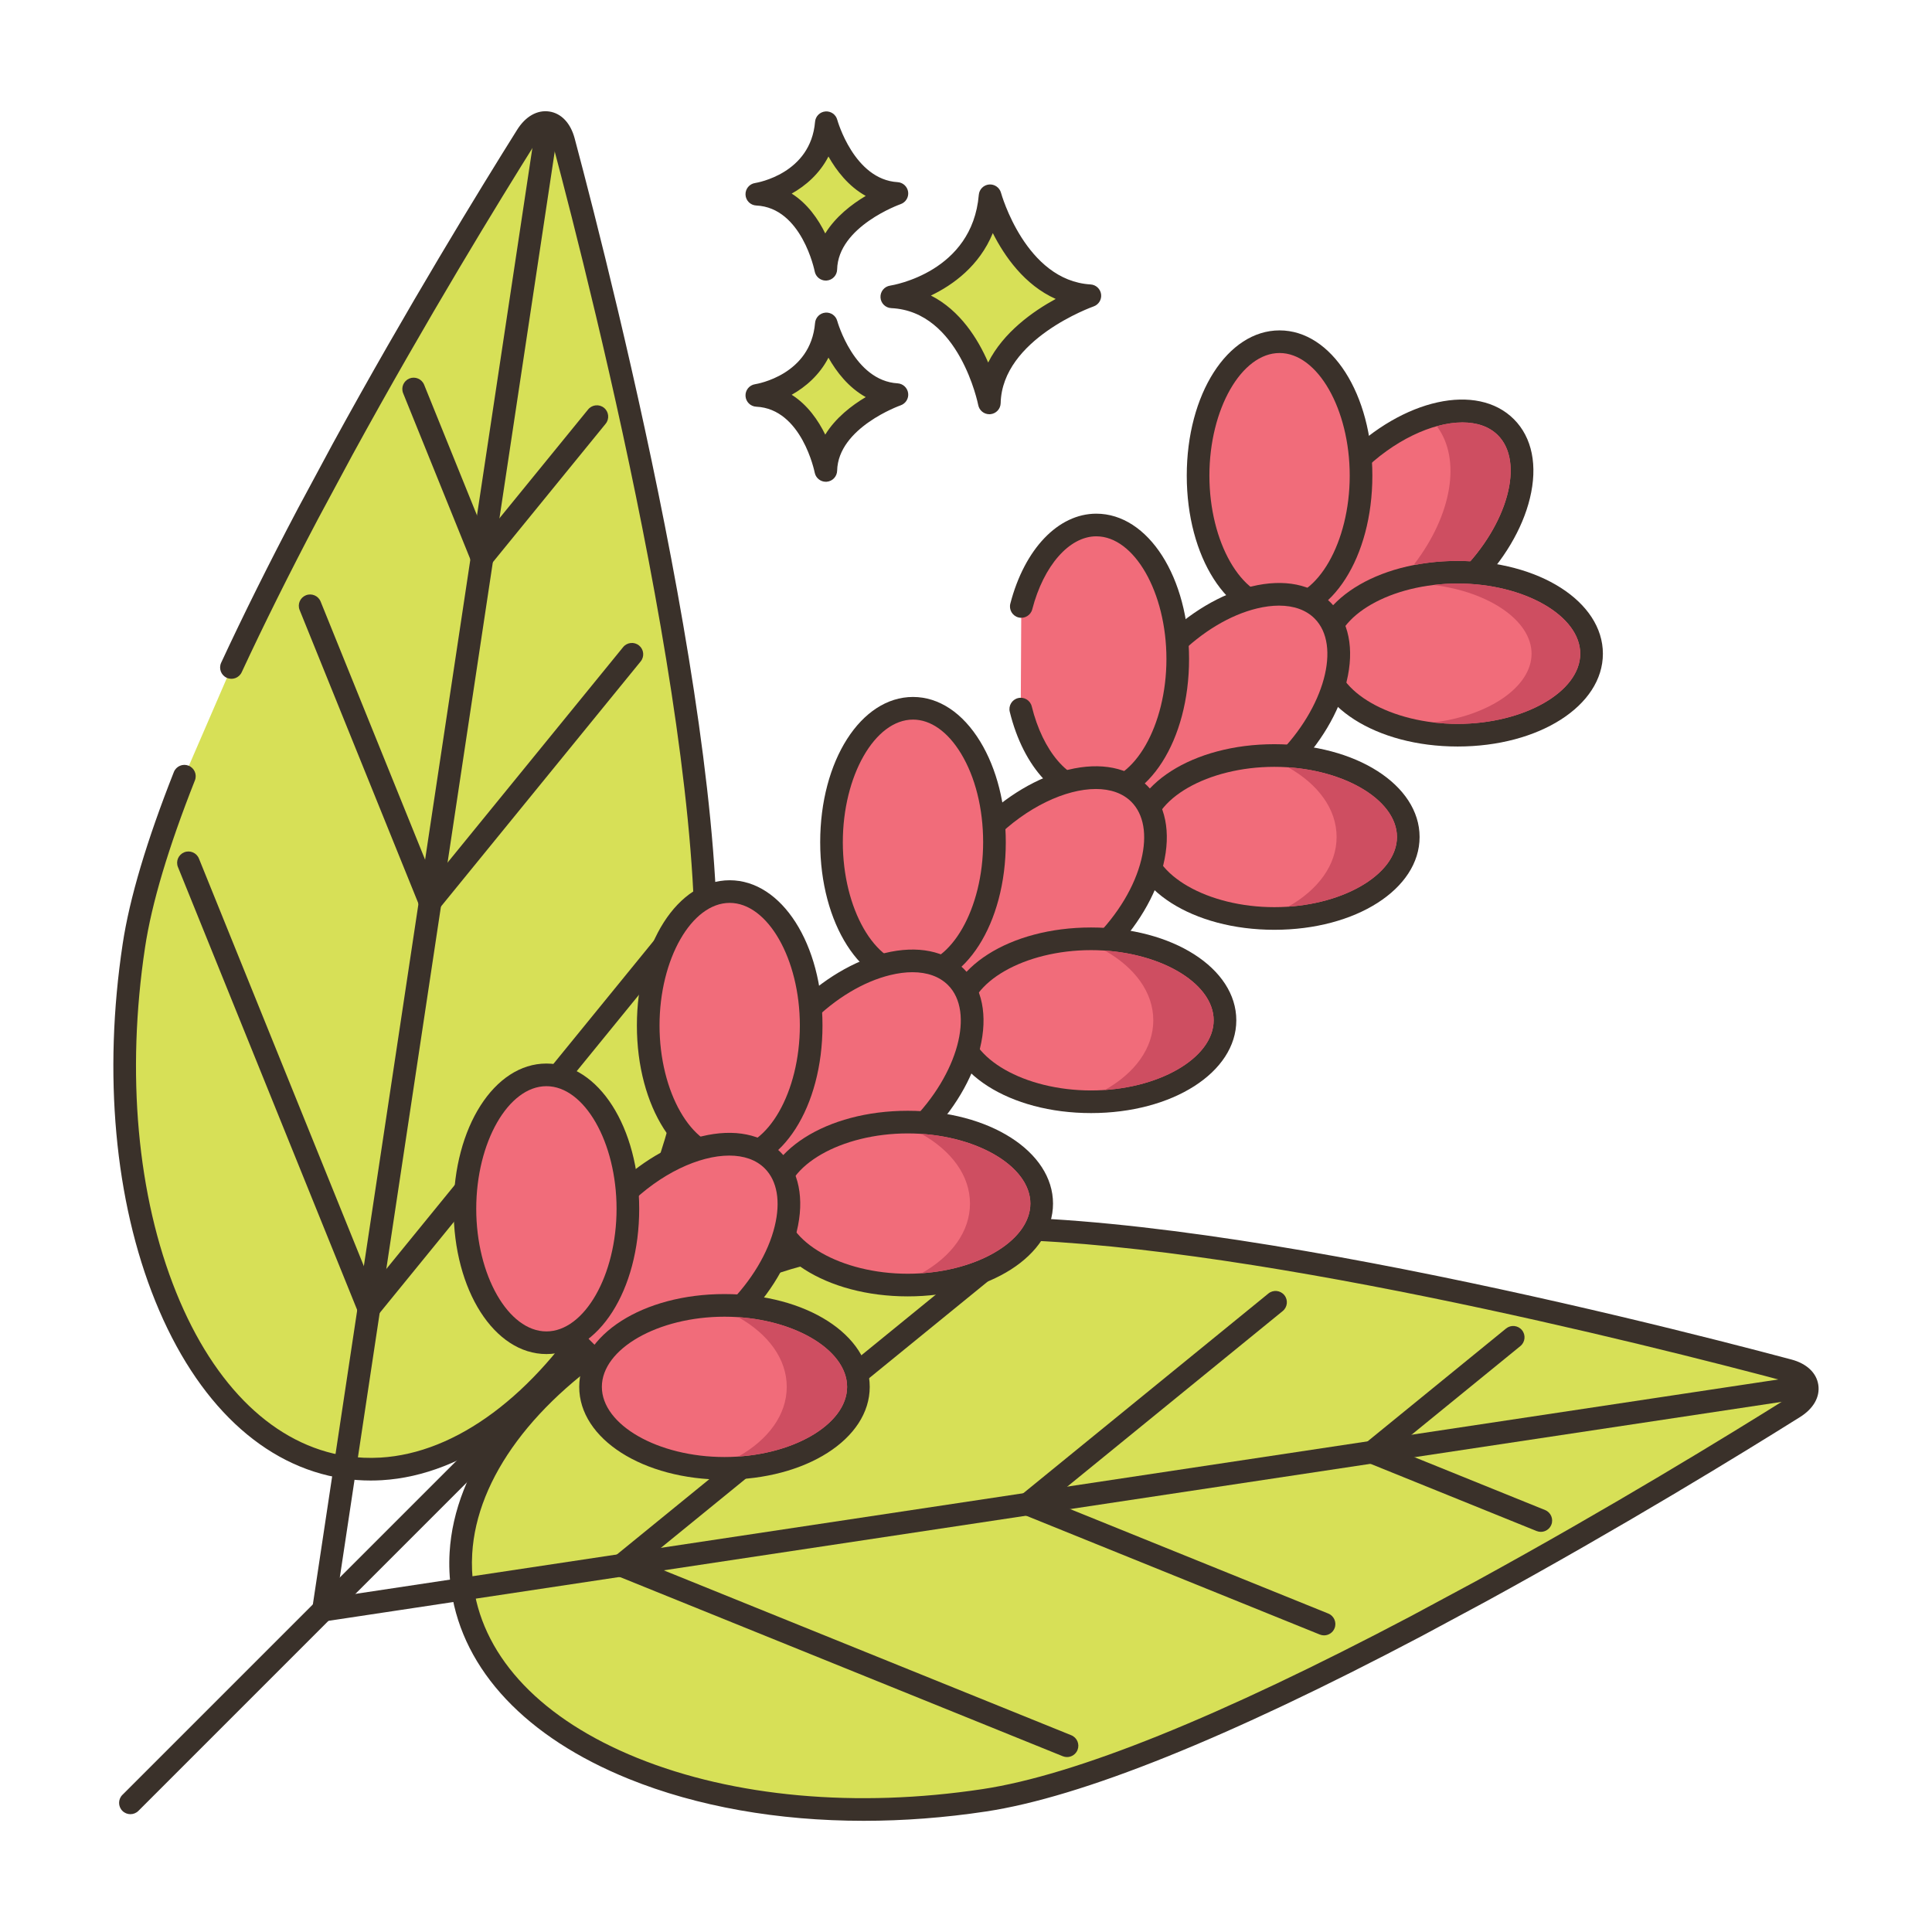 <?xml version="1.0" encoding="utf-8"?>
<!-- Generator: Adobe Illustrator 22.0.1, SVG Export Plug-In . SVG Version: 6.00 Build 0)  -->
<svg version="1.1" id="Layer_2" xmlns="http://www.w3.org/2000/svg" xmlns:xlink="http://www.w3.org/1999/xlink" x="0px" y="0px"
	 viewBox="0 0 256 256" style="enable-background:new 0 0 256 256;" xml:space="preserve">
<style type="text/css">
	.st0{fill:#3A312A;}
	.st1{fill:#D7E057;}
	.st2{fill:#FCE8CB;}
	.st3{fill:#8AC6DD;}
	.st4{fill-rule:evenodd;clip-rule:evenodd;fill:#FCE8CB;}
	.st5{fill:#F5978A;}
	.st6{fill:#87796F;}
	.st7{fill:#F16C7A;}
	.st8{fill:#68A8BC;}
	.st9{fill:#B9BC39;}
	.st10{fill:#CE4E61;}
	.st11{fill:#6B5B51;}
	.st12{fill:#CCAE8B;}
	.st13{fill-rule:evenodd;clip-rule:evenodd;fill:#F16C7A;}
</style>
<g>
	<g>
		<g>
			<path class="st1" d="M236.98,181.59c-20.444-5.45-88.304-22.578-117.892-18.117c-13.963,2.101-26.473,6.714-36.264,12.825
				c-12.908,8.025-21.113,18.631-21.75,29.488c-0.095,1.595-0.027,3.195,0.211,4.791c3.121,20.737,34.072,33.258,69.115,27.975
				c14.613-2.198,36.582-12.178,57.238-23.069l8.575-4.611c17.825-9.754,33.674-19.466,41.509-24.379
				C240.336,184.855,239.968,182.383,236.98,181.59z"/>
		</g>
	</g>
	<g>
		<g>
			<path class="st0" d="M240.935,183.499c-0.241-1.596-1.542-2.821-3.568-3.358c-20.246-5.397-88.627-22.655-118.502-18.151
				c-13.748,2.069-26.485,6.577-36.833,13.034c-13.624,8.47-21.809,19.65-22.456,30.673c-0.101,1.706-0.026,3.422,0.225,5.103
				c1.592,10.574,9.94,19.421,23.508,24.912c9.076,3.673,19.782,5.555,31.137,5.555c5.284,0,10.711-0.408,16.177-1.232
				c12.687-1.908,32.105-9.722,57.725-23.231l8.585-4.616c18.006-9.854,33.783-19.532,41.585-24.424
				C240.295,186.651,241.176,185.096,240.935,183.499z M236.925,185.222L236.925,185.222c-7.774,4.875-23.495,14.518-41.423,24.329
				l-8.565,4.605c-25.31,13.345-44.408,21.054-56.762,22.912c-16.687,2.517-32.932,1.048-45.742-4.137
				c-12.544-5.077-20.239-13.095-21.666-22.576c-0.219-1.474-0.286-2.981-0.196-4.482c0.588-10.038,8.259-20.354,21.046-28.303
				c10.005-6.244,22.348-10.606,35.694-12.614c3.29-0.496,7.059-0.72,11.198-0.72c32.737,0,88.237,14.045,106.085,18.803
				c0.885,0.235,1.332,0.635,1.373,0.908C238.009,184.221,237.701,184.736,236.925,185.222z"/>
		</g>
	</g>
	<g>
		<g>
			<path class="st0" d="M240.563,183.561c-0.124-0.819-0.886-1.38-1.707-1.26c-19.19,2.89-138.2,20.82-195.962,29.529l-0.107,0.019
				c-0.775,0.058-1.387,0.706-1.387,1.496c0,0.829,0.671,1.5,1.5,1.5c0.141,0,0.283-0.018,0.434-0.047
				c57.769-8.71,176.78-26.64,195.969-29.53C240.122,185.145,240.685,184.381,240.563,183.561z"/>
		</g>
	</g>
	<g>
		<g>
			<path class="st0" d="M204.73,200.088l-22.391-9.061c-0.766-0.31-1.642,0.061-1.953,0.828c-0.311,0.768,0.06,1.642,0.828,1.953
				l22.391,9.061c0.184,0.074,0.375,0.11,0.562,0.11c0.593,0,1.155-0.354,1.391-0.938
				C205.869,201.274,205.498,200.399,204.73,200.088z"/>
		</g>
	</g>
	<g>
		<g>
			<path class="st0" d="M176.006,213.804l-39.292-15.9c-0.765-0.31-1.642,0.06-1.953,0.828c-0.31,0.768,0.06,1.642,0.828,1.953
				l39.292,15.9c0.184,0.074,0.375,0.11,0.562,0.11c0.593,0,1.155-0.354,1.391-0.938
				C177.145,214.99,176.774,214.115,176.006,213.804z"/>
		</g>
	</g>
	<g>
		<g>
			<path class="st0" d="M141.948,229.929l-59.083-23.909c-0.767-0.309-1.642,0.061-1.953,0.828c-0.31,0.768,0.06,1.642,0.828,1.953
				l59.083,23.909c0.184,0.074,0.374,0.11,0.562,0.11c0.593,0,1.155-0.354,1.391-0.938
				C143.086,231.114,142.716,230.24,141.948,229.929z"/>
		</g>
	</g>
	<g>
		<g>
			<path class="st0" d="M201.671,176.251c-0.525-0.642-1.468-0.739-2.111-0.215l-18.725,15.258
				c-0.642,0.523-0.738,1.468-0.215,2.111c0.297,0.364,0.728,0.552,1.164,0.552c0.333,0,0.668-0.11,0.947-0.337l18.725-15.258
				C202.098,177.839,202.194,176.894,201.671,176.251z"/>
		</g>
	</g>
	<g>
		<g>
			<path class="st0" d="M170.181,171.611c-0.524-0.643-1.47-0.739-2.11-0.216l-32.86,26.775c-0.643,0.523-0.739,1.468-0.216,2.11
				c0.297,0.364,0.729,0.553,1.164,0.553c0.333,0,0.669-0.11,0.946-0.337l32.86-26.775
				C170.607,173.198,170.704,172.253,170.181,171.611z"/>
		</g>
	</g>
	<g>
		<g>
			<path class="st0" d="M132.883,166.241c-0.524-0.643-1.468-0.738-2.111-0.215l-49.411,40.261c-0.642,0.523-0.738,1.468-0.215,2.11
				c0.297,0.364,0.729,0.553,1.164,0.553c0.333,0,0.668-0.11,0.947-0.337l49.411-40.261
				C133.31,167.828,133.406,166.883,132.883,166.241z"/>
		</g>
	</g>
	<g>
		<g>
			<path class="st1" d="M74.698,18.731c-0.793-2.987-3.265-3.356-4.903-0.741c-4.913,7.835-14.624,23.684-24.379,41.509l-4.61,8.575
				c-3.56,6.752-7.016,13.64-10.141,20.37l-6.233,14.406c-3.321,8.399-5.742,16.124-6.695,22.463
				c-5.284,35.043,7.238,65.994,27.975,69.115c1.596,0.238,3.196,0.305,4.791,0.211c10.857-0.637,21.463-8.842,29.488-21.75
				c6.11-9.791,10.724-22.302,12.825-36.264C97.276,107.036,80.148,39.175,74.698,18.731z"/>
		</g>
	</g>
	<g>
		<g>
			<path class="st0" d="M76.148,18.347c-0.538-2.027-1.762-3.328-3.358-3.57c-1.597-0.241-3.152,0.64-4.266,2.417
				c-4.894,7.806-14.575,23.588-24.429,41.596l-4.616,8.585c-3.805,7.217-7.228,14.093-10.174,20.438
				c-0.349,0.751-0.023,1.644,0.729,1.992c0.752,0.351,1.643,0.022,1.992-0.729c2.925-6.299,6.326-13.129,10.102-20.291l4.605-8.565
				c9.812-17.93,19.458-33.655,24.334-41.433c0.487-0.776,1.001-1.084,1.275-1.043c0.272,0.042,0.673,0.489,0.908,1.375
				C78.608,39.222,95.75,107.094,91.332,136.4c-2.008,13.346-6.37,25.688-12.616,35.695c-7.948,12.786-18.264,20.456-28.303,21.044
				c-1.498,0.09-3.006,0.023-4.478-0.196c-9.483-1.427-17.501-9.122-22.578-21.666c-5.184-12.81-6.653-29.054-4.137-45.742
				c0.874-5.81,3.097-13.257,6.607-22.134c0.305-0.771-0.073-1.642-0.843-1.947c-0.771-0.303-1.642,0.073-1.947,0.843
				c-3.593,9.089-5.876,16.757-6.784,22.791c-2.595,17.211-1.06,34.014,4.323,47.314c5.491,13.567,14.338,21.916,24.915,23.507
				c1.196,0.179,2.412,0.268,3.629,0.268c0.49,0,0.98-0.015,1.47-0.043c11.024-0.647,22.204-8.832,30.672-22.453
				c6.459-10.35,10.967-23.087,13.036-36.835C98.803,106.969,81.544,38.59,76.148,18.347z"/>
		</g>
	</g>
	<g>
		<g>
			<path class="st0" d="M72.733,15.146c-0.814-0.126-1.583,0.44-1.708,1.259c-2.91,19.25-20.94,138.881-29.613,196.477l-0.03,0.211
				c-0.114,0.821,0.459,1.578,1.279,1.692c0.07,0.01,0.14,0.014,0.208,0.014c0.737,0,1.379-0.543,1.484-1.293l0.027-0.194
				c8.67-57.579,26.7-177.209,29.61-196.459C74.116,16.034,73.553,15.269,72.733,15.146z"/>
		</g>
	</g>
	<g>
		<g>
			<path class="st0" d="M65.261,73.372L56.2,50.981c-0.311-0.769-1.187-1.138-1.953-0.828c-0.768,0.311-1.139,1.186-0.828,1.953
				l9.061,22.391c0.236,0.584,0.798,0.938,1.391,0.938c0.188,0,0.378-0.036,0.562-0.11C65.201,75.014,65.572,74.139,65.261,73.372z"
				/>
		</g>
	</g>
	<g>
		<g>
			<path class="st0" d="M58.385,118.998L42.484,79.706c-0.311-0.769-1.187-1.137-1.953-0.828c-0.768,0.311-1.139,1.186-0.828,1.953
				l15.901,39.292c0.236,0.584,0.798,0.938,1.391,0.938c0.188,0,0.378-0.036,0.562-0.11
				C58.325,120.64,58.695,119.765,58.385,118.998z"/>
		</g>
	</g>
	<g>
		<g>
			<path class="st0" d="M50.269,172.846l-23.909-59.083c-0.311-0.769-1.186-1.137-1.953-0.828c-0.768,0.311-1.139,1.186-0.828,1.953
				l23.909,59.083c0.236,0.584,0.798,0.938,1.391,0.938c0.188,0,0.378-0.036,0.562-0.11
				C50.208,174.488,50.579,173.614,50.269,172.846z"/>
		</g>
	</g>
	<g>
		<g>
			<path class="st0" d="M80.037,54.04c-0.642-0.522-1.586-0.427-2.11,0.216L62.669,72.981c-0.523,0.642-0.427,1.587,0.216,2.11
				c0.278,0.227,0.613,0.337,0.946,0.337c0.436,0,0.867-0.189,1.164-0.553L80.252,56.15C80.775,55.508,80.679,54.563,80.037,54.04z"
				/>
		</g>
	</g>
	<g>
		<g>
			<path class="st0" d="M84.677,85.531c-0.642-0.523-1.586-0.427-2.11,0.216l-26.775,32.86c-0.523,0.642-0.427,1.587,0.216,2.11
				c0.278,0.227,0.613,0.337,0.946,0.337c0.435,0,0.867-0.189,1.164-0.553l26.775-32.86C85.416,86.999,85.32,86.054,84.677,85.531z"
				/>
		</g>
	</g>
	<g>
		<g>
			<path class="st0" d="M90.048,122.829c-0.643-0.523-1.588-0.427-2.11,0.215l-40.261,49.411c-0.523,0.643-0.427,1.587,0.215,2.111
				c0.279,0.227,0.614,0.337,0.947,0.337c0.435,0,0.867-0.188,1.164-0.552l40.262-49.411
				C90.786,124.297,90.69,123.352,90.048,122.829z"/>
		</g>
	</g>
	<g>
		<g>
			<path class="st1" d="M131.192,25.941c-0.974,11.564-13.025,13.389-13.025,13.389c10.347,0.487,12.925,14.059,12.925,14.059
				c0.221-9.677,13.321-14.202,13.321-14.202C134.6,38.601,131.192,25.941,131.192,25.941z"/>
		</g>
	</g>
	<g>
		<g>
			<path class="st0" d="M144.503,37.69c-8.605-0.515-11.832-12.024-11.864-12.141c-0.191-0.703-0.865-1.168-1.583-1.102
				c-0.725,0.066-1.298,0.642-1.359,1.367c-0.86,10.215-11.313,11.964-11.754,12.033c-0.763,0.115-1.313,0.79-1.273,1.561
				c0.04,0.77,0.657,1.384,1.428,1.421c9.028,0.425,11.499,12.718,11.522,12.842c0.137,0.711,0.759,1.217,1.472,1.217
				c0.042,0,0.084-0.001,0.126-0.005c0.764-0.064,1.357-0.693,1.375-1.46c0.194-8.509,12.191-12.777,12.313-12.819
				c0.675-0.235,1.092-0.914,0.994-1.623C145.801,38.274,145.217,37.733,144.503,37.69z M130.938,48.036
				c-1.357-3.13-3.709-6.907-7.587-8.876c2.931-1.405,6.409-3.913,8.202-8.273c1.551,3.071,4.2,6.88,8.334,8.723
				C136.879,41.25,132.964,44.015,130.938,48.036z"/>
		</g>
	</g>
	<g>
		<g>
			<path class="st1" d="M109.493,42.922c-0.689,8.179-9.213,9.471-9.213,9.471c7.318,0.344,9.142,9.944,9.142,9.944
				c0.156-6.844,9.422-10.045,9.422-10.045C111.904,51.876,109.493,42.922,109.493,42.922z"/>
		</g>
	</g>
	<g>
		<g>
			<path class="st0" d="M118.935,50.794c-5.766-0.345-7.972-8.185-7.994-8.265c-0.19-0.702-0.85-1.17-1.582-1.102
				c-0.726,0.065-1.299,0.642-1.36,1.368c-0.579,6.871-7.646,8.067-7.942,8.114c-0.763,0.115-1.313,0.79-1.273,1.561
				c0.04,0.77,0.657,1.384,1.428,1.421c6.035,0.284,7.723,8.644,7.739,8.726c0.135,0.712,0.759,1.22,1.473,1.22
				c0.041,0,0.083-0.001,0.125-0.005c0.765-0.063,1.358-0.694,1.376-1.461c0.13-5.709,8.331-8.633,8.412-8.661
				c0.676-0.234,1.094-0.913,0.996-1.622C120.233,51.378,119.649,50.837,118.935,50.794z M109.35,57.589
				c-0.924-1.886-2.34-3.947-4.447-5.28c1.856-1.041,3.697-2.63,4.871-4.916c1.057,1.874,2.654,3.954,4.941,5.224
				C112.865,53.717,110.726,55.356,109.35,57.589z"/>
		</g>
	</g>
	<g>
		<g>
			<path class="st1" d="M109.493,16.264c-0.689,8.179-9.213,9.471-9.213,9.471c7.318,0.344,9.142,9.944,9.142,9.944
				c0.156-6.845,9.422-10.045,9.422-10.045C111.904,25.218,109.493,16.264,109.493,16.264z"/>
		</g>
	</g>
	<g>
		<g>
			<path class="st0" d="M118.935,24.136c-5.766-0.345-7.972-8.185-7.994-8.265c-0.19-0.702-0.85-1.17-1.582-1.102
				c-0.726,0.065-1.299,0.642-1.36,1.368c-0.579,6.871-7.646,8.067-7.942,8.114c-0.763,0.115-1.313,0.79-1.273,1.56
				c0.04,0.77,0.657,1.384,1.427,1.421c6.035,0.284,7.724,8.644,7.739,8.726c0.135,0.712,0.759,1.22,1.472,1.22
				c0.042,0,0.083-0.002,0.125-0.005c0.765-0.063,1.358-0.694,1.376-1.461c0.13-5.709,8.331-8.634,8.412-8.662
				c0.676-0.234,1.094-0.913,0.996-1.622C120.233,24.721,119.649,24.179,118.935,24.136z M109.35,30.932
				c-0.924-1.886-2.34-3.947-4.447-5.28c1.856-1.041,3.697-2.63,4.871-4.916c1.057,1.873,2.654,3.954,4.941,5.224
				C112.865,27.06,110.726,28.699,109.35,30.932z"/>
		</g>
	</g>
	<g>
		<g>
			<path class="st7" d="M199.537,56.607c-4.216-4.216-13.253-2.016-20.183,4.915c-6.931,6.931-9.131,15.967-4.915,20.183
				c4.216,4.216,13.253,2.016,20.183-4.915C201.553,69.86,203.754,60.823,199.537,56.607z"/>
		</g>
	</g>
	<g>
		<g>
			<path class="st0" d="M200.598,55.546c-4.874-4.875-14.672-2.717-22.304,4.914c-3.544,3.544-6.042,7.74-7.034,11.815
				c-1.057,4.34-0.304,8.065,2.12,10.489c1.707,1.708,4.061,2.586,6.822,2.586c1.157,0,2.385-0.154,3.667-0.466
				c4.075-0.992,8.271-3.49,11.815-7.034c3.544-3.544,6.042-7.74,7.034-11.815C203.774,61.695,203.021,57.97,200.598,55.546z
				 M193.562,75.73c-6.228,6.227-14.5,8.477-18.062,4.914c-3.564-3.563-1.313-11.835,4.915-18.063
				c4.217-4.216,9.37-6.609,13.364-6.609c1.905,0,3.547,0.544,4.698,1.695C202.04,61.231,199.789,69.502,193.562,75.73z"/>
		</g>
	</g>
	<g>
		<g>
			<path class="st7" d="M193.143,75.823c-9.801,0-17.747,4.834-17.747,10.797c0,5.963,7.946,10.797,17.747,10.797
				c9.801,0,17.747-4.834,17.747-10.797C210.891,80.657,202.945,75.823,193.143,75.823z"/>
		</g>
	</g>
	<g>
		<g>
			<path class="st0" d="M193.144,74.323c-10.793,0-19.247,5.401-19.247,12.297s8.454,12.297,19.247,12.297
				c10.793,0,19.247-5.401,19.247-12.297S203.936,74.323,193.144,74.323z M193.144,95.917c-8.807,0-16.247-4.257-16.247-9.297
				c0-5.039,7.44-9.297,16.247-9.297c8.807,0,16.247,4.257,16.247,9.297C209.391,91.659,201.95,95.917,193.144,95.917z"/>
		</g>
	</g>
	<g>
		<g>
			<path class="st7" d="M169.548,45.278c-5.963,0-10.797,7.945-10.797,17.747c0,9.802,4.834,17.747,10.797,17.747
				c5.963,0,10.797-7.945,10.797-17.747C180.345,53.223,175.511,45.278,169.548,45.278z"/>
		</g>
	</g>
	<g>
		<g>
			<path class="st0" d="M169.548,43.778c-6.895,0-12.296,8.454-12.296,19.247c0,10.793,5.401,19.247,12.296,19.247
				c6.896,0,12.297-8.454,12.297-19.247C181.845,52.232,176.444,43.778,169.548,43.778z M169.548,79.271
				c-5.039,0-9.296-7.44-9.296-16.247s4.257-16.247,9.296-16.247c5.04,0,9.297,7.44,9.297,16.247
				C178.845,71.831,174.588,79.271,169.548,79.271z"/>
		</g>
	</g>
	<g>
		<g>
			<path class="st7" d="M175.25,80.894c-4.216-4.216-13.253-2.016-20.183,4.915c-6.931,6.931-9.131,15.967-4.915,20.184
				c4.216,4.216,13.253,2.016,20.183-4.915C177.266,94.147,179.467,85.11,175.25,80.894z"/>
		</g>
	</g>
	<g>
		<g>
			<path class="st0" d="M176.311,79.833c-2.423-2.423-6.148-3.177-10.489-2.12c-4.076,0.993-8.271,3.491-11.815,7.035
				c-7.632,7.631-9.79,17.429-4.915,22.305c1.708,1.708,4.062,2.586,6.822,2.586c1.157,0,2.386-0.154,3.668-0.466
				c4.076-0.993,8.272-3.491,11.815-7.035c3.544-3.544,6.042-7.74,7.034-11.815C179.488,85.982,178.735,82.257,176.311,79.833z
				 M169.275,100.017c-6.227,6.227-14.498,8.478-18.063,4.915c-3.563-3.563-1.312-11.835,4.915-18.063
				c3.16-3.16,6.855-5.376,10.404-6.241c1.044-0.254,2.032-0.38,2.947-0.38c1.959,0,3.583,0.578,4.711,1.706
				C177.753,85.518,175.502,93.789,169.275,100.017z"/>
		</g>
	</g>
	<g>
		<g>
			<ellipse class="st7" cx="168.857" cy="110.906" rx="17.747" ry="10.797"/>
		</g>
	</g>
	<g>
		<g>
			<path class="st0" d="M168.856,98.61c-10.792,0-19.247,5.401-19.247,12.296c0,6.895,8.454,12.297,19.247,12.297
				c10.793,0,19.247-5.401,19.247-12.297C188.104,104.011,179.649,98.61,168.856,98.61z M168.857,120.203
				c-8.807,0-16.247-4.257-16.247-9.297c0-5.039,7.44-9.296,16.247-9.296c8.807,0,16.247,4.257,16.247,9.296
				C185.104,115.946,177.664,120.203,168.857,120.203z"/>
		</g>
	</g>
	<g>
		<g>
			<path class="st7" d="M145.262,69.565c-4.462,0-8.29,4.45-9.936,10.796l-0.071,13.598c1.601,6.505,5.475,11.1,10.006,11.1
				c5.963,0,10.797-7.945,10.797-17.747C156.058,77.51,151.224,69.565,145.262,69.565z"/>
		</g>
	</g>
	<g>
		<g>
			<path class="st0" d="M145.262,68.065c-5.04,0-9.51,4.679-11.388,11.919c-0.208,0.802,0.274,1.621,1.076,1.829
				c0.804,0.208,1.621-0.273,1.829-1.076c1.5-5.785,4.909-9.672,8.483-9.672c5.039,0,9.296,7.44,9.296,16.247
				c0,8.807-4.257,16.247-9.296,16.247c-3.648,0-7.084-4.002-8.55-9.959c-0.198-0.805-1.011-1.297-1.815-1.098
				c-0.805,0.198-1.296,1.011-1.098,1.815c1.83,7.437,6.33,12.242,11.463,12.242c6.895,0,12.296-8.454,12.296-19.247
				C157.558,76.519,152.157,68.065,145.262,68.065z"/>
		</g>
	</g>
	<g>
		<g>
			<path class="st7" d="M150.964,105.181c-4.216-4.216-13.253-2.016-20.183,4.915c-6.931,6.93-9.131,15.967-4.915,20.183
				c4.216,4.216,13.253,2.016,20.183-4.915C152.98,118.433,155.18,109.397,150.964,105.181z"/>
		</g>
	</g>
	<g>
		<g>
			<path class="st0" d="M152.024,104.12c-2.423-2.424-6.149-3.177-10.489-2.12c-4.076,0.992-8.272,3.49-11.816,7.034
				c-3.544,3.543-6.042,7.74-7.034,11.815c-1.057,4.34-0.304,8.065,2.12,10.489c1.708,1.708,4.062,2.586,6.822,2.586
				c1.157,0,2.386-0.154,3.667-0.466c4.076-0.993,8.272-3.491,11.815-7.035c3.544-3.543,6.042-7.739,7.035-11.815
				C155.201,110.269,154.448,106.544,152.024,104.12z M151.229,113.899c-0.864,3.549-3.081,7.244-6.241,10.404
				c-3.16,3.16-6.855,5.377-10.404,6.241c-3.283,0.798-6.003,0.328-7.658-1.326c-3.563-3.563-1.313-11.835,4.915-18.063
				c4.217-4.217,9.37-6.609,13.365-6.609c1.905,0,3.547,0.544,4.698,1.695C151.558,107.896,152.029,110.616,151.229,113.899z"/>
		</g>
	</g>
	<g>
		<g>
			<path class="st7" d="M144.57,124.397c-9.801,0-17.747,4.834-17.747,10.797c0,5.963,7.946,10.797,17.747,10.797
				c9.801,0,17.747-4.834,17.747-10.797C162.317,129.23,154.371,124.397,144.57,124.397z"/>
		</g>
	</g>
	<g>
		<g>
			<path class="st0" d="M144.57,122.896c-10.793,0-19.247,5.401-19.247,12.297c0,6.895,8.454,12.296,19.247,12.296
				c10.793,0,19.247-5.401,19.247-12.296C163.817,128.298,155.363,122.896,144.57,122.896z M144.57,144.49
				c-8.807,0-16.247-4.257-16.247-9.296c0-5.04,7.44-9.297,16.247-9.297c8.807,0,16.247,4.257,16.247,9.297
				C160.817,140.232,153.376,144.49,144.57,144.49z"/>
		</g>
	</g>
	<g>
		<g>
			<path class="st7" d="M120.975,93.852c-5.963,0-10.797,7.945-10.797,17.747c0,9.801,4.834,17.747,10.797,17.747
				c5.963,0,10.797-7.946,10.797-17.747C131.771,101.797,126.938,93.851,120.975,93.852z"/>
		</g>
	</g>
	<g>
		<g>
			<path class="st0" d="M129.891,98.269c-2.322-3.816-5.488-5.918-8.915-5.918c-6.896,0-12.297,8.454-12.297,19.247
				c0,10.793,5.401,19.247,12.297,19.247c6.895,0,12.296-8.454,12.296-19.247C133.271,106.587,132.071,101.853,129.891,98.269z
				 M120.975,127.845c-5.04,0-9.297-7.44-9.297-16.247c0-8.807,4.257-16.247,9.297-16.247c2.34,0,4.596,1.59,6.352,4.477
				c1.898,3.121,2.944,7.3,2.944,11.769C130.271,120.405,126.014,127.845,120.975,127.845z"/>
		</g>
	</g>
	<g>
		<g>
			<path class="st7" d="M126.677,129.468c-4.216-4.216-13.253-2.016-20.183,4.915c-6.931,6.931-9.131,15.967-4.915,20.183
				c4.216,4.216,13.253,2.016,20.183-4.915C128.693,142.72,130.893,133.684,126.677,129.468z"/>
		</g>
	</g>
	<g>
		<g>
			<path class="st0" d="M127.737,128.407c-2.423-2.424-6.15-3.176-10.489-2.12c-4.076,0.993-8.271,3.491-11.815,7.035
				c-3.544,3.543-6.042,7.74-7.035,11.815c-1.057,4.341-0.304,8.066,2.12,10.489c1.707,1.708,4.061,2.586,6.822,2.586
				c1.157,0,2.385-0.154,3.668-0.466c4.075-0.992,8.271-3.49,11.815-7.034c3.544-3.543,6.042-7.74,7.034-11.815
				C130.914,134.556,130.161,130.831,127.737,128.407z M120.702,148.59c-6.228,6.227-14.5,8.477-18.062,4.915
				c-1.655-1.655-2.126-4.375-1.326-7.658c0.864-3.549,3.081-7.243,6.241-10.404c3.16-3.16,6.855-5.376,10.404-6.241
				c1.044-0.254,2.032-0.38,2.946-0.38c1.959,0,3.583,0.578,4.712,1.706C129.179,134.092,126.929,142.363,120.702,148.59z"/>
		</g>
	</g>
	<g>
		<g>
			<ellipse class="st7" cx="120.283" cy="159.48" rx="17.747" ry="10.797"/>
		</g>
	</g>
	<g>
		<g>
			<path class="st0" d="M120.283,147.184c-10.793,0-19.247,5.401-19.247,12.296c0,6.896,8.454,12.297,19.247,12.297
				c10.792,0,19.247-5.401,19.247-12.297C139.53,152.585,131.076,147.184,120.283,147.184z M120.283,168.777
				c-8.807,0-16.247-4.257-16.247-9.297c0-5.039,7.44-9.296,16.247-9.296c8.807,0,16.247,4.257,16.247,9.296
				C136.53,164.519,129.09,168.777,120.283,168.777z"/>
		</g>
	</g>
	<g>
		<g>
			<path class="st7" d="M96.688,118.138c-5.963,0-10.797,7.945-10.797,17.747c0,9.801,4.834,17.747,10.797,17.747
				c5.963,0,10.797-7.946,10.797-17.747S102.651,118.138,96.688,118.138z"/>
		</g>
	</g>
	<g>
		<g>
			<path class="st0" d="M96.688,116.638c-6.895,0-12.297,8.454-12.297,19.247c0,10.793,5.401,19.247,12.297,19.247
				c6.895,0,12.296-8.454,12.296-19.247C108.985,125.092,103.583,116.638,96.688,116.638z M96.688,152.132
				c-5.04,0-9.297-7.44-9.297-16.247c0-8.807,4.257-16.247,9.297-16.247c5.039,0,9.296,7.44,9.296,16.247
				C105.985,144.692,101.727,152.132,96.688,152.132z"/>
		</g>
	</g>
	<g>
		<g>
			
				<ellipse transform="matrix(0.707 -0.707 0.707 0.707 -91.28 112.236)" class="st7" cx="89.841" cy="166.303" rx="17.747" ry="10.797"/>
		</g>
	</g>
	<g>
		<g>
			<path class="st0" d="M103.451,152.694c-2.423-2.424-6.148-3.176-10.489-2.12c-4.076,0.992-8.272,3.49-11.815,7.034
				c-7.631,7.632-9.79,17.429-4.915,22.304c1.708,1.708,4.062,2.586,6.822,2.586c1.157,0,2.385-0.154,3.667-0.466
				c4.076-0.992,8.272-3.49,11.815-7.034c3.544-3.543,6.042-7.739,7.034-11.815C106.627,158.843,105.875,155.118,103.451,152.694z
				 M102.656,162.473c-0.864,3.549-3.081,7.244-6.241,10.404c-6.228,6.227-14.498,8.478-18.063,4.914
				c-3.563-3.563-1.313-11.835,4.915-18.062c4.217-4.217,9.37-6.609,13.365-6.609c1.905,0,3.547,0.545,4.698,1.695
				C102.984,156.47,103.455,159.19,102.656,162.473z"/>
		</g>
	</g>
	<g>
		<g>
			<ellipse class="st7" cx="95.996" cy="183.767" rx="17.747" ry="10.797"/>
		</g>
	</g>
	<g>
		<g>
			<path class="st0" d="M95.997,171.47c-10.793,0-19.247,5.401-19.247,12.297c0,6.895,8.454,12.296,19.247,12.296
				c10.792,0,19.247-5.401,19.247-12.296C115.243,176.872,106.789,171.47,95.997,171.47z M95.997,193.063
				c-8.807,0-16.247-4.257-16.247-9.296c0-5.04,7.44-9.297,16.247-9.297c8.807,0,16.247,4.257,16.247,9.297
				C112.243,188.806,104.803,193.063,95.997,193.063z"/>
		</g>
	</g>
	<g>
		<g>
			<ellipse class="st7" cx="72.401" cy="160.172" rx="10.797" ry="17.747"/>
		</g>
	</g>
	<g>
		<g>
			<path class="st0" d="M72.401,140.925c-6.895,0-12.297,8.454-12.297,19.247c0,10.793,5.401,19.247,12.297,19.247
				c6.896,0,12.297-8.454,12.297-19.247C84.698,149.379,79.297,140.925,72.401,140.925z M72.401,176.419
				c-5.04,0-9.297-7.44-9.297-16.247c0-8.807,4.257-16.247,9.297-16.247s9.297,7.44,9.297,16.247
				C81.698,168.978,77.441,176.419,72.401,176.419z"/>
		</g>
	</g>
	<g>
		<g>
			<path class="st0" d="M78.365,177.804c-0.586-0.586-1.535-0.586-2.121,0l-60.025,60.025c-0.586,0.585-0.586,1.536,0,2.121
				c0.293,0.293,0.677,0.439,1.06,0.439s0.768-0.146,1.06-0.439l60.025-60.025C78.951,179.339,78.951,178.389,78.365,177.804z"/>
		</g>
	</g>
	<g>
		<g>
			<path class="st10" d="M198.477,57.667c-1.15-1.15-2.79-1.69-4.7-1.69c-1.06,0-2.2,0.17-3.38,0.5c3.27,4.4,1.98,11.76-3.02,18.3
				c0.09,0.02,0.17,0.03,0.26,0.05c1.74-0.33,3.59-0.5,5.51-0.5c0.56,0,1.12,0.02,1.67,0.05
				C200.077,68.347,201.787,60.977,198.477,57.667z"/>
		</g>
	</g>
	<g>
		<g>
			<path class="st10" d="M170.677,101.667c3.97,2.24,6.43,5.52,6.43,9.24c0,3.71-2.46,7-6.41,9.23c7.98-0.54,14.41-4.55,14.41-9.23
				C185.107,106.217,178.667,102.207,170.677,101.667z"/>
		</g>
	</g>
	<g>
		<g>
			<path class="st10" d="M146.397,125.957c3.96,2.24,6.42,5.52,6.42,9.24c0,3.71-2.45,6.99-6.41,9.23
				c7.98-0.54,14.41-4.54,14.41-9.23C160.817,130.507,154.377,126.497,146.397,125.957z"/>
		</g>
	</g>
	<g>
		<g>
			<path class="st10" d="M122.107,150.247c3.96,2.24,6.42,5.51,6.42,9.23c0,3.72-2.45,7-6.4,9.23c7.97-0.54,14.4-4.55,14.4-9.23
				C136.527,154.787,130.087,150.787,122.107,150.247z"/>
		</g>
	</g>
	<g>
		<g>
			<path class="st10" d="M97.818,174.527c3.97,2.24,6.43,5.52,6.43,9.24c0,3.71-2.46,7-6.41,9.23c7.98-0.54,14.41-4.55,14.41-9.23
				C112.247,179.077,105.807,175.068,97.818,174.527z"/>
		</g>
	</g>
	<g>
		<g>
			<path class="st10" d="M193.139,77.319c-1.08,0-2.15,0.06-3.18,0.2c7.3,0.89,12.98,4.7,12.98,9.1c0,4.41-5.69,8.22-13,9.11
				c1.04,0.12,2.11,0.19,3.2,0.19c8.81,0,16.25-4.26,16.25-9.3S201.949,77.319,193.139,77.319z"/>
		</g>
	</g>
</g>
</svg>
